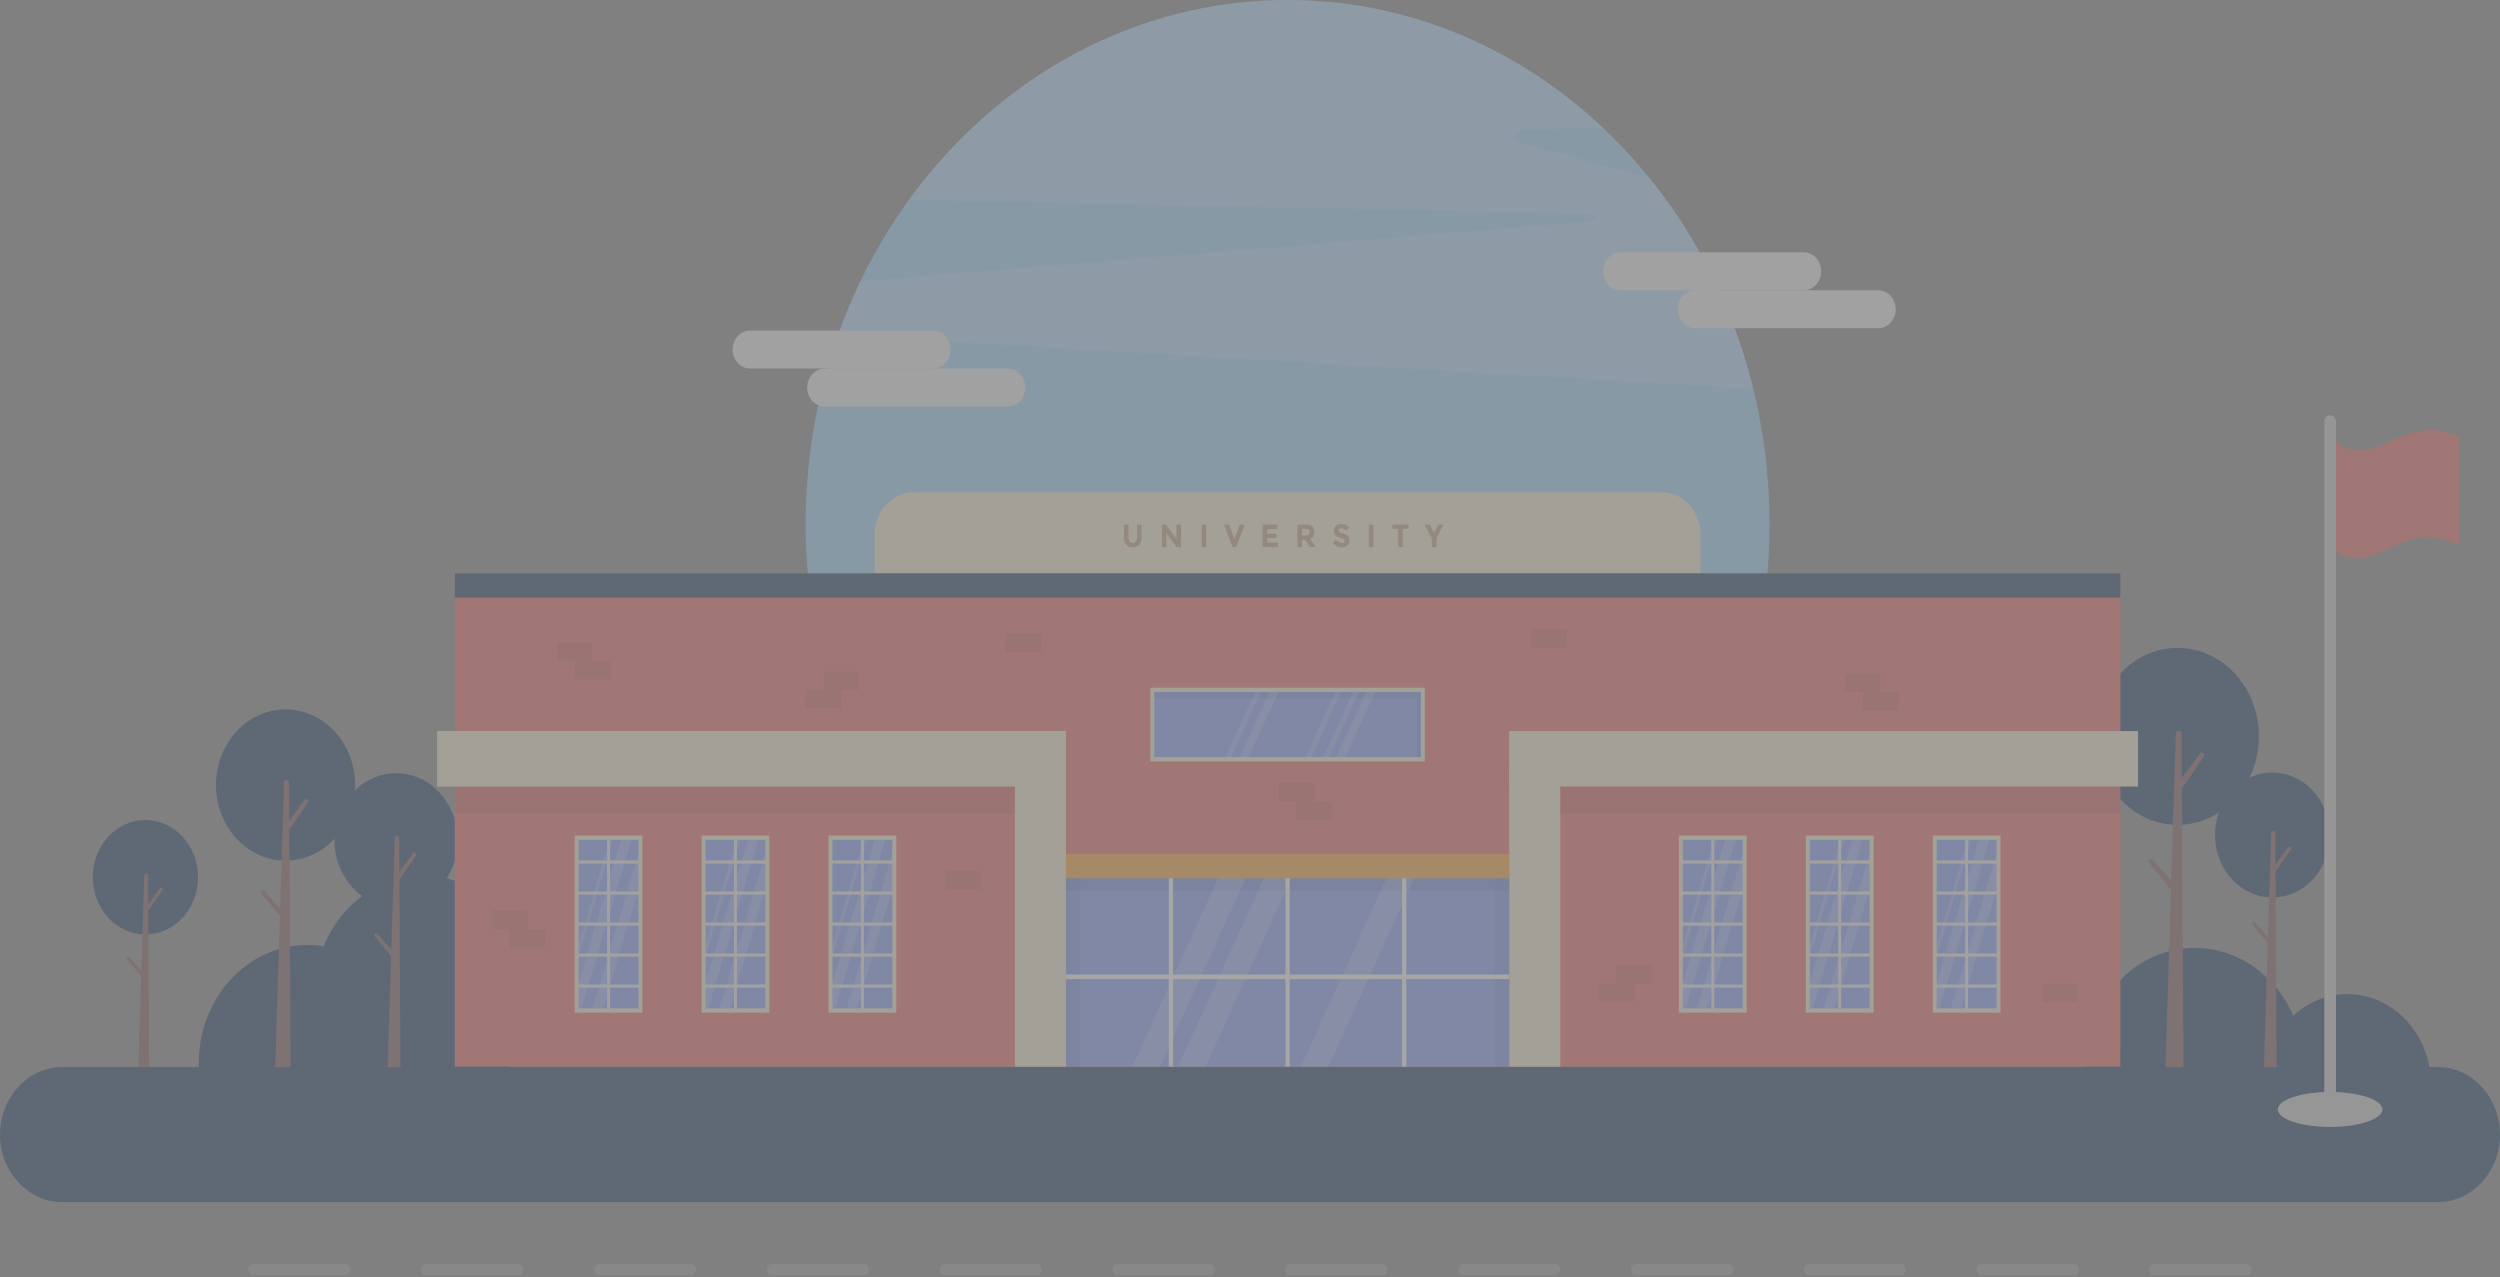 <svg xmlns="http://www.w3.org/2000/svg" width="830" height="424" fill="none" viewBox="0 0 830 424">
  <rect x="0" y="0" width="830" height="424" fill="#808080" stroke="none"/>
  <g opacity=".3">
    <path fill="#12335E" d="M728.671 393.349c19.971 0 36.16-17.605 36.16-39.321 0-21.717-16.189-39.321-36.16-39.321-19.971 0-36.161 17.604-36.161 39.321 0 21.716 16.19 39.321 36.161 39.321z"/>
    <path fill="#12335E" d="M779.36 390.426c15.333 0 27.763-13.516 27.763-30.19s-12.43-30.19-27.763-30.19c-15.334 0-27.764 13.516-27.764 30.19s12.43 30.19 27.764 30.19zM722.945 273.843c14.916 0 27.009-13.149 27.009-29.369 0-16.221-12.093-29.37-27.009-29.37-14.917 0-27.009 13.149-27.009 29.37 0 16.22 12.092 29.369 27.009 29.369z"/>
    <path fill="#7C5054" d="M718.907 355.864l3.452-112.279c.017-.567.445-1.016.965-1.016.532 0 .963.467.966 1.045l.616 112.207-5.999.043z"/>
    <path fill="#7C5054" d="M722.945 294.758l-8.23-9.306a.72.72 0 00-1.076-.026.881.881 0 00-.045 1.153l7.905 9.674 1.446-1.495zM724.541 261.592l7.065-10.377c.25-.366.181-.884-.155-1.158a.722.722 0 00-1.053.144l-7.453 10.089 1.596 1.302z"/>
    <path fill="#12335E" d="M754.447 297.959c10.531 0 19.067-9.283 19.067-20.734 0-11.451-8.536-20.734-19.067-20.734s-19.068 9.283-19.068 20.734c0 11.451 8.537 20.734 19.068 20.734z"/>
    <path fill="#7C5054" d="M751.596 355.864l2.437-79.266c.012-.4.314-.717.681-.717.376 0 .68.329.682.737l.435 79.216-4.235.03z"/>
    <path fill="#7C5054" d="M754.447 312.725l-5.811-6.57a.508.508 0 00-.759-.019.624.624 0 00-.032.815l5.581 6.829 1.021-1.055zM755.573 289.31l4.989-7.325a.621.621 0 00-.11-.818.509.509 0 00-.743.102l-5.262 7.122 1.126.919z"/>
    <path fill="#12335E" d="M140.539 369.367c19.971 0 36.16-17.605 36.16-39.321 0-21.717-16.189-39.321-36.16-39.321-19.971 0-36.161 17.604-36.161 39.321 0 21.716 16.19 39.321 36.161 39.321z"/>
    <path fill="#12335E" d="M102.129 392.353c19.971 0 36.16-17.604 36.16-39.321 0-21.716-16.189-39.321-36.16-39.321-19.971 0-36.16 17.605-36.16 39.321 0 21.717 16.189 39.321 36.16 39.321zM94.8 285.739c12.752 0 23.091-11.242 23.091-25.11 0-13.868-10.339-25.11-23.092-25.11-12.753 0-23.092 11.242-23.092 25.11 0 13.868 10.339 25.11 23.092 25.11z"/>
    <path fill="#7C5054" d="M91.347 355.864l2.951-95.996c.015-.483.38-.868.826-.868.454 0 .822.399.825.893l.527 95.933-5.129.038z"/>
    <path fill="#7C5054" d="M94.799 303.621l-7.037-7.957a.616.616 0 00-.92-.022.755.755 0 00-.038.986l6.758 8.271 1.237-1.278zM96.164 275.264l6.041-8.872a.752.752 0 00-.133-.99.616.616 0 00-.9.124l-6.372 8.626 1.364 1.112z"/>
    <path fill="#12335E" d="M131.503 301.184c11.296 0 20.453-9.958 20.453-22.241s-9.157-22.24-20.453-22.24c-11.295 0-20.452 9.957-20.452 22.24 0 12.283 9.157 22.241 20.452 22.241z"/>
    <path fill="#7C5054" d="M128.446 363.295l2.614-85.025c.013-.428.336-.769.731-.769.402 0 .729.354.731.791l.467 84.971-4.543.032z"/>
    <path fill="#7C5054" d="M131.503 317.022l-6.232-7.047a.546.546 0 00-.815-.02.668.668 0 00-.035.873l5.986 7.325 1.096-1.131zM132.712 291.906l5.35-7.858a.665.665 0 00-.117-.877.548.548 0 00-.798.109l-5.644 7.64 1.209.986z"/>
    <g>
      <path fill="#12335E" d="M48.274 310.237c9.65 0 17.472-8.507 17.472-19s-7.823-18.999-17.472-18.999c-9.65 0-17.473 8.506-17.473 18.999 0 10.493 7.823 19 17.473 19z"/>
      <path fill="#7C5054" d="M45.662 363.295l2.233-72.633c.011-.366.287-.657.624-.657.344 0 .623.302.625.676l.398 72.586-3.88.028z"/>
      <path fill="#7C5054" d="M48.274 323.766l-5.325-6.02a.467.467 0 00-.695-.017.571.571 0 00-.03.746l5.114 6.258.936-.967zM49.306 302.311l4.571-6.713a.57.57 0 00-.1-.75.467.467 0 00-.682.094l-4.82 6.526 1.032.843z"/>
    </g>
    <g>
      <path fill="#12335E" d="M809.376 399.112H20.625C9.28 399.112 0 389.02 0 376.685c0-12.335 9.281-22.427 20.625-22.427h788.75c11.344 0 20.625 10.092 20.625 22.427.001 12.335-9.281 22.427-20.624 22.427z"/>
    </g>
    <g opacity=".1">
      <path fill="#000" d="M717.26 367.279H143.11c-1.462 0-2.647-1.289-2.647-2.879v-12.503c0-1.589 1.185-2.878 2.647-2.878h574.15c1.461 0 2.646 1.289 2.646 2.878V364.4c0 1.59-1.185 2.879-2.646 2.879z" opacity=".1"/>
    </g>
    <g opacity=".5">
      <path fill="#EEE" d="M114.586 423.458H84.242c-.975 0-1.764-.858-1.764-1.918s.79-1.918 1.764-1.918h30.344c.975 0 1.765.858 1.765 1.918s-.789 1.918-1.765 1.918zM171.965 423.458h-30.344c-.975 0-1.764-.858-1.764-1.918s.789-1.918 1.764-1.918h30.344c.976 0 1.764.858 1.764 1.918s-.789 1.918-1.764 1.918zM229.346 423.458H199c-.975 0-1.764-.858-1.764-1.918s.789-1.918 1.764-1.918h30.346c.975 0 1.764.858 1.764 1.918s-.789 1.918-1.764 1.918zM286.724 423.458H256.38c-.975 0-1.764-.858-1.764-1.918s.789-1.918 1.764-1.918h30.344c.975 0 1.764.858 1.764 1.918.001 1.06-.788 1.918-1.764 1.918zM344.102 423.458h-30.344c-.975 0-1.763-.858-1.763-1.918s.789-1.918 1.763-1.918h30.344c.976 0 1.765.858 1.765 1.918s-.789 1.918-1.765 1.918zM401.483 423.458h-30.346c-.974 0-1.763-.858-1.763-1.918s.789-1.918 1.763-1.918h30.346c.976 0 1.764.858 1.764 1.918s-.789 1.918-1.764 1.918zM458.862 423.458h-30.344c-.975 0-1.765-.858-1.765-1.918s.789-1.918 1.765-1.918h30.344c.975 0 1.764.858 1.764 1.918s-.789 1.918-1.764 1.918zM516.24 423.458h-30.344c-.975 0-1.764-.858-1.764-1.918s.789-1.918 1.764-1.918h30.344c.975 0 1.765.858 1.765 1.918s-.79 1.918-1.765 1.918zM573.621 423.458h-30.347c-.974 0-1.764-.858-1.764-1.918s.789-1.918 1.764-1.918h30.347c.974 0 1.763.858 1.763 1.918.001 1.06-.788 1.918-1.763 1.918zM630.999 423.458h-30.344c-.975 0-1.764-.858-1.764-1.918s.789-1.918 1.764-1.918h30.344c.975 0 1.764.858 1.764 1.918s-.789 1.918-1.764 1.918zM688.378 423.458h-30.344c-.975 0-1.764-.858-1.764-1.918s.789-1.918 1.764-1.918h30.344c.976 0 1.764.858 1.764 1.918s-.788 1.918-1.764 1.918zM745.758 423.458h-30.346c-.975 0-1.764-.858-1.764-1.918s.789-1.918 1.764-1.918h30.346c.975 0 1.764.858 1.764 1.918s-.789 1.918-1.764 1.918z" opacity=".5"/>
    </g>
    <g>
      <path fill="#9CD2FF" d="M427.477 347.961c88.362 0 159.994-77.894 159.994-173.98C587.471 77.895 515.839.002 427.477.002S267.483 77.895 267.483 173.981c0 96.086 71.632 173.98 159.994 173.98z"/>
      <path fill="#fff" d="M526.632 73.652l-240.98 19.765a180.93 180.93 0 00-7.423 17.801l303.878 17.848c-6.448-26.309-18.422-50.164-34.49-70.008l-43.018-11.712c-3.045-.83-1.615-4.245 1.932-4.337l25.589-.659C504.069 15.963 467.496 0 427.495 0a148.165 148.165 0 00-49.993 8.665 2.653 2.653 0 01-.667.24c-29.938 10.86-55.94 31.077-75.067 57.464l226.466 4.52c2.956.227 1.447 2.703-1.602 2.763z" opacity=".2"/>
    </g>
    <g>
      <path fill="#EEE" d="M334.577 134.956h-60.803c-3.186 0-5.793-2.834-5.793-6.298 0-3.465 2.607-6.299 5.793-6.299h60.803c3.186 0 5.793 2.834 5.793 6.299 0 3.464-2.607 6.298-5.793 6.298z"/>
    </g>
    <g>
      <path fill="#EEE" d="M309.825 122.359h-60.804c-3.186 0-5.792-2.835-5.792-6.299 0-3.465 2.606-6.299 5.792-6.299h60.804c3.186 0 5.792 2.834 5.792 6.299 0 3.464-2.606 6.299-5.792 6.299z"/>
    </g>
    <g>
      <path fill="#EEE" d="M623.593 108.972h-60.804c-3.186 0-5.793-2.835-5.793-6.299 0-3.465 2.607-6.299 5.793-6.299h60.804c3.186 0 5.792 2.834 5.792 6.299 0 3.464-2.607 6.299-5.792 6.299z"/>
    </g>
    <g>
      <path fill="#EEE" d="M598.84 96.374h-60.804c-3.186 0-5.792-2.834-5.792-6.299 0-3.464 2.606-6.299 5.792-6.299h60.804c3.186 0 5.793 2.835 5.793 6.3 0 3.464-2.607 6.298-5.793 6.298z"/>
    </g>
    <g>
      <path fill="#F6EECC" d="M551.658 234.919H303.296c-7.118 0-12.887-6.273-12.887-14.013v-43.435c0-7.739 5.769-14.013 12.887-14.013h248.361c7.118 0 12.887 6.274 12.887 14.013v43.435c.001 7.74-5.769 14.013-12.886 14.013z"/>
      <path fill="#EC615B" d="M703.959 190.367H150.994V354.11h552.965V190.367z"/>
      <path fill="#12335E" d="M703.959 190.367H150.994v8.058h552.965v-8.058z"/>
      <path fill="#000" d="M353.897 247.553H150.994v22.587h202.903v-22.587zM703.96 247.553H501.057v22.587H703.96v-22.587z" opacity=".1"/>
      <path fill="#F6EECC" d="M353.897 253.806h-16.95V354.11h16.95V253.806zM709.827 242.704h-208.77v18.432h208.77v-18.432z"/>
      <path fill="#F6EECC" d="M353.897 242.704h-208.77v18.432h208.77v-18.432zM518.008 253.806h-16.951V354.11h16.951V253.806z"/>
      <path fill="#7E9AFF" d="M501.057 290.047h-147.16v64.063h147.16v-64.063z"/>
      <path fill="#000" d="M501.057 288.708h-147.16v7.082h147.16v-7.082z" opacity=".1"/>
      <path fill="#000" d="M358.709 291.597h-4.812v62.512h4.812v-62.512z" opacity=".07"/>
      <path fill="#fff" d="M385.113 354.11h-9.154l29.573-65.02h9.154l-29.573 65.02zM400.281 354.11h-9.154l29.573-65.02h9.153l-29.572 65.02zM441.031 354.11h-9.153l29.572-65.02h9.154l-29.573 65.02z" opacity=".2"/>
      <path fill="#000" d="M501.057 291.597h-4.812v62.512h4.812v-62.512z" opacity=".07"/>
      <path fill="#FF9F28" d="M501.057 283.539h-147.16v8.058h147.16v-8.058z"/>
      <g opacity=".07">
        <g opacity=".07">
          <path fill="#000" d="M390.159 291.598h-1.408v62.43h1.408v-62.43zM428.885 291.598h-1.408v62.43h1.408v-62.43zM467.612 291.598h-1.409v62.43h1.409v-62.43z" opacity=".07"/>
        </g>
        <path fill="#000" d="M501.057 325.002h-147.16v1.531h147.16v-1.531z" opacity=".07"/>
      </g>
      <path fill="#fff" d="M389.455 291.598h-1.408v62.512h1.408v-62.512zM428.181 291.598h-1.408v62.512h1.408v-62.512zM466.907 291.598h-1.408v62.512h1.408v-62.512z"/>
      <path fill="#fff" d="M501.057 323.545h-147.16v1.532h147.16v-1.532z"/>
      <path fill="#7E9AFF" d="M212.624 278.105h-21.178v57.379h21.178v-57.379z"/>
      <path fill="#fff" d="M206.129 278.82l-14.028 47.485v8.465h.971l16.527-55.95h-3.47zM192.101 317.639l11.468-38.819h-1.161l-10.307 34.889v3.93zM212.36 282.036l-15.577 52.733h3.47l12.107-40.986v-11.747z" opacity=".2"/>
      <path fill="#EEE" d="M212.624 285.673h-21.178v1.054h21.178v-1.054zM212.624 295.97h-21.178v1.054h21.178v-1.054zM212.624 306.268h-21.178v1.054h21.178v-1.054zM212.624 316.564h-21.178v1.054h21.178v-1.054zM212.624 326.862h-21.178v1.054h21.178v-1.054z"/>
      <g>
        <path fill="#EEE" d="M202.519 278.105h-.969v57.379h.969v-57.379z"/>
      </g>
      <g opacity=".1">
        <path fill="#000" d="M212.186 280.21h-18.172v54.998h-2.468v-56.724h20.64v1.726z" opacity=".1"/>
      </g>
      <g>
        <path fill="#F6EECC" d="M213.28 336.198h-22.492v-58.807h22.492v58.807zm-21.179-1.429h19.864V278.82h-19.864v55.949z"/>
      </g>
      <g>
        <path fill="#7E9AFF" d="M254.764 278.105h-21.177v57.379h21.177v-57.379z"/>
        <path fill="#fff" d="M248.27 278.82l-14.027 47.485v8.465h.97l16.527-55.95h-3.47zM234.243 317.639l11.467-38.819h-1.161l-10.306 34.889v3.93zM254.501 282.036l-15.577 52.733h3.47l12.107-40.986v-11.747z" opacity=".2"/>
        <path fill="#EEE" d="M254.764 285.673h-21.177v1.054h21.177v-1.054zM254.764 295.97h-21.177v1.054h21.177v-1.054zM254.764 306.268h-21.177v1.054h21.177v-1.054zM254.764 316.564h-21.177v1.054h21.177v-1.054zM254.764 326.862h-21.177v1.054h21.177v-1.054z"/>
        <g>
          <path fill="#EEE" d="M244.66 278.105h-.969v57.379h.969v-57.379z"/>
        </g>
        <g opacity=".1">
          <path fill="#000" d="M254.327 280.21h-18.173v54.998h-2.467v-56.724h20.64v1.726z" opacity=".1"/>
        </g>
        <g>
          <path fill="#F6EECC" d="M255.42 336.198h-22.491v-58.807h22.491v58.807zm-21.177-1.429h19.864V278.82h-19.864v55.949z"/>
        </g>
      </g>
      <g>
        <path fill="#7E9AFF" d="M296.906 278.105h-21.178v57.379h21.178v-57.379z"/>
        <path fill="#fff" d="M290.41 278.82l-14.027 47.485v8.465h.97l16.528-55.95h-3.471zM276.383 317.639l11.468-38.819h-1.161l-10.307 34.889v3.93zM296.642 282.036l-15.578 52.733h3.471l12.107-40.986v-11.747z" opacity=".2"/>
        <path fill="#EEE" d="M296.906 285.673h-21.178v1.054h21.178v-1.054zM296.906 295.97h-21.178v1.054h21.178v-1.054zM296.906 306.268h-21.178v1.054h21.178v-1.054zM296.906 316.564h-21.178v1.054h21.178v-1.054zM296.906 326.862h-21.178v1.054h21.178v-1.054z"/>
        <g>
          <path fill="#EEE" d="M286.801 278.105h-.969v57.379h.969v-57.379z"/>
        </g>
        <g opacity=".1">
          <path fill="#000" d="M296.467 280.21h-18.172v54.998h-2.468v-56.724h20.64v1.726z" opacity=".1"/>
        </g>
        <g>
          <path fill="#F6EECC" d="M297.561 336.198h-22.492v-58.807h22.492v58.807zm-21.178-1.429h19.864V278.82h-19.864v55.949z"/>
        </g>
      </g>
      <g>
        <path fill="#7E9AFF" d="M579.228 278.105h-21.177v57.379h21.177v-57.379z"/>
        <path fill="#fff" d="M572.733 278.82l-14.027 47.485v8.465h.97l16.528-55.95h-3.471zM558.706 317.639l11.467-38.819h-1.161l-10.306 34.889v3.93zM578.964 282.036l-15.577 52.733h3.471l12.106-40.986v-11.747z" opacity=".2"/>
        <path fill="#EEE" d="M579.228 285.673h-21.177v1.054h21.177v-1.054zM579.228 295.97h-21.177v1.054h21.177v-1.054zM579.228 306.268h-21.177v1.054h21.177v-1.054zM579.228 316.564h-21.177v1.054h21.177v-1.054zM579.228 326.862h-21.177v1.054h21.177v-1.054z"/>
        <g>
          <path fill="#EEE" d="M569.123 278.105h-.969v57.379h.969v-57.379z"/>
        </g>
        <g opacity=".1">
          <path fill="#000" d="M578.79 280.21h-18.172v54.998h-2.468v-56.724h20.64v1.726z" opacity=".1"/>
        </g>
        <g>
          <path fill="#F6EECC" d="M579.884 336.198h-22.491v-58.807h22.491v58.807zm-21.178-1.429h19.864V278.82h-19.864v55.949z"/>
        </g>
        <g>
          <path fill="#7E9AFF" d="M621.369 278.105h-21.178v57.379h21.178v-57.379z"/>
          <path fill="#fff" d="M614.874 278.82l-14.027 47.485v8.465h.97l16.527-55.95h-3.47zM600.847 317.639l11.467-38.819h-1.161l-10.306 34.889v3.93zM621.106 282.036l-15.578 52.733h3.47l12.108-40.986v-11.747z" opacity=".2"/>
          <path fill="#EEE" d="M621.369 285.673h-21.178v1.054h21.178v-1.054zM621.369 295.97h-21.178v1.054h21.178v-1.054zM621.369 306.268h-21.178v1.054h21.178v-1.054zM621.369 316.564h-21.178v1.054h21.178v-1.054zM621.369 326.862h-21.178v1.054h21.178v-1.054z"/>
          <g>
            <path fill="#EEE" d="M611.264 278.105h-.969v57.379h.969v-57.379z"/>
          </g>
          <g opacity=".1">
            <path fill="#000" d="M620.932 280.21h-18.173v54.998h-2.468v-56.724h20.641v1.726z" opacity=".1"/>
          </g>
          <g>
            <path fill="#F6EECC" d="M622.025 336.198h-22.492v-58.807h22.492v58.807zm-21.178-1.429h19.864V278.82h-19.864v55.949z"/>
          </g>
        </g>
        <g>
          <path fill="#7E9AFF" d="M663.51 278.105h-21.178v57.379h21.178v-57.379z"/>
          <path fill="#fff" d="M657.015 278.82l-14.027 47.485v8.465h.97l16.527-55.95h-3.47zM642.988 317.639l11.467-38.819h-1.161l-10.306 34.889v3.93zM663.246 282.036l-15.577 52.733h3.47l12.107-40.986v-11.747z" opacity=".2"/>
          <path fill="#EEE" d="M663.51 285.673h-21.178v1.054h21.178v-1.054zM663.51 295.97h-21.178v1.054h21.178v-1.054zM663.51 306.268h-21.178v1.054h21.178v-1.054zM663.51 316.564h-21.178v1.054h21.178v-1.054zM663.51 326.862h-21.178v1.054h21.178v-1.054z"/>
          <g>
            <path fill="#EEE" d="M653.405 278.105h-.969v57.379h.969v-57.379z"/>
          </g>
          <g opacity=".1">
            <path fill="#000" d="M663.072 280.21h-18.173v54.998h-2.467v-56.724h20.64v1.726z" opacity=".1"/>
          </g>
          <g>
            <path fill="#F6EECC" d="M664.166 336.198h-22.492v-58.807h22.492v58.807zm-21.178-1.429h19.864V278.82h-19.864v55.949z"/>
          </g>
        </g>
      </g>
      <g>
        <path fill="#7E9AFF" d="M472.387 229.042h-89.818v23.029h89.818v-23.029z"/>
        <path fill="#000" d="M470.451 251.594v-19.761h-87.629v-2.684h89.216v22.445h-1.587z" opacity=".1"/>
        <path fill="#F6EECC" d="M381.911 252.784v-24.457h91.132v24.457h-91.132zm1.314-23.029v21.6h88.505v-21.6h-88.505z"/>
        <path fill="#fff" d="M408.684 251.594h-1.89l9.932-21.839h1.891l-9.933 21.839zM435.265 251.594h-1.891l9.933-21.839h1.891l-9.933 21.839zM441.176 251.594h-1.891l9.933-21.839h1.891l-9.933 21.839zM414.494 251.594h-3.074l9.933-21.839h3.074l-9.933 21.839zM446.588 251.594h-3.074l9.933-21.839h3.074l-9.933 21.839z" opacity=".2"/>
      </g>
      <g>
        <path fill="#000" d="M196.654 213.29h-11.731v6.125h11.731v-6.125zM202.519 219.415h-11.731v6.125h11.731v-6.125z" opacity=".1"/>
      </g>
      <g>
        <path fill="#000" d="M175.169 302.277h-11.731v6.125h11.731v-6.125zM181.035 308.403h-11.731v6.124h11.731v-6.124z" opacity=".1"/>
      </g>
      <g>
        <path fill="#000" d="M285.182 222.916h-11.731v6.125h11.731v-6.125zM279.316 229.042h-11.731v6.125h11.731v-6.125z" opacity=".1"/>
      </g>
      <g>
        <path fill="#000" d="M548.286 320.407h-11.731v6.126h11.731v-6.126z" opacity=".1"/>
        <path fill="#000" d="M542.421 326.532H530.69v6.126h11.731v-6.126z" opacity=".1"/>
      </g>
      <g>
        <path fill="#000" d="M345.679 210.227h-11.731v6.125h11.731v-6.125z" opacity=".1"/>
      </g>
      <g>
        <path fill="#000" d="M325.612 289.186h-11.731v6.125h11.731v-6.125z" opacity=".1"/>
      </g>
      <g>
        <path fill="#000" d="M520.124 208.887h-11.731v6.125h11.731v-6.125z" opacity=".1"/>
      </g>
      <g>
        <path fill="#000" d="M689.815 326.532h-11.731v6.126h11.731v-6.126z" opacity=".1"/>
      </g>
      <g>
        <path fill="#000" d="M436.307 259.987h-11.731v6.125h11.731v-6.125zM442.173 266.113h-11.731v6.125h11.731v-6.125z" opacity=".1"/>
      </g>
      <g>
        <path fill="#000" d="M624.302 223.63H612.57v6.125h11.732v-6.125zM630.167 229.755h-11.731v6.125h11.731v-6.125z" opacity=".1"/>
      </g>
      <g opacity=".7">
        <path fill="#884C2C" d="M375.043 179.71c.255.346.6.519 1.034.519.435 0 .777-.173 1.03-.519.253-.347.379-.82.379-1.42v-4.137h1.538v4.19c0 1.086-.277 1.921-.828 2.502-.552.584-1.259.873-2.12.873-.861 0-1.567-.293-2.123-.877-.556-.587-.832-1.42-.832-2.498v-4.19h1.536v4.137c0 .599.13 1.073.386 1.42zM390.563 174.153h1.537v7.49h-1.537l-3.281-4.694v4.694h-1.537v-7.49h1.438l3.381 4.823v-4.823h-.001zM398.919 174.153h1.537v7.49h-1.537v-7.49zM409.819 178.922l1.755-4.769h1.665l-2.77 7.49h-1.301l-2.768-7.49h1.665l1.754 4.769zM424.147 174.153v1.489h-3.43v1.544h3.085v1.425h-3.085v1.554h3.539v1.478h-5.076v-7.49h4.967zM436.338 176.64c0 1.2-.436 1.976-1.311 2.326l1.746 2.678h-1.892l-1.528-2.389h-1.065v2.389h-1.537v-7.49h2.612c1.071 0 1.834.197 2.291.589.455.392.684 1.025.684 1.897zm-1.852.889c.191-.186.286-.481.286-.884 0-.404-.099-.681-.296-.83-.197-.151-.542-.226-1.035-.226h-1.153v2.219h1.123c.525 0 .883-.093 1.075-.279zM444.65 175.648a.666.666 0 00-.222.525c0 .218.09.39.271.519.181.128.597.281 1.252.456.653.175 1.16.438 1.522.788.361.35.542.86.542 1.532s-.231 1.217-.695 1.634c-.463.419-1.072.627-1.827.627-1.092 0-2.074-.439-2.947-1.318l.916-1.221c.743.707 1.429 1.06 2.06 1.06.282 0 .505-.066.665-.198a.652.652 0 00.241-.535.643.643 0 00-.256-.537c-.17-.132-.509-.266-1.015-.401-.801-.208-1.388-.477-1.758-.809-.372-.334-.557-.854-.557-1.566 0-.71.235-1.259.703-1.645.47-.386 1.056-.579 1.759-.579.461 0 .92.087 1.38.257.46.173.86.417 1.203.731l-.779 1.221c-.598-.493-1.215-.74-1.852-.74-.257 0-.46.066-.606.199zM454.449 174.153h1.537v7.49h-1.537v-7.49zM465.724 175.599v6.044h-1.537v-6.044h-1.951v-1.446h5.439v1.446h-1.951zM476.888 181.643h-1.537v-2.957l-2.385-4.533h1.666l1.487 2.786 1.488-2.786h1.666l-2.385 4.533v2.957z" opacity=".7"/>
      </g>
    </g>
    <g>
      <path fill="#000" d="M771.947 375.541c9.596 0 17.376-2.6 17.376-5.807 0-3.208-7.78-5.808-17.376-5.808-9.597 0-17.376 2.6-17.376 5.808 0 3.207 7.779 5.807 17.376 5.807z" opacity=".1"/>
      <path fill="#C8C8C8" d="M773.597 374.149c9.596 0 17.375-2.6 17.375-5.807 0-3.208-7.779-5.808-17.375-5.808s-17.376 2.6-17.376 5.808c0 3.207 7.78 5.807 17.376 5.807z"/>
      <path fill="#EC615B" d="M816.333 181.167c-19.904-11.002-28.492 13.726-42.737 0v-36.121c14.245 13.726 23.432-9.265 42.737 0v36.121z"/>
      <path fill="#C8C8C8" d="M773.598 370.04c-1.07 0-1.938-.943-1.938-2.107v-227.96c0-1.164.868-2.108 1.938-2.108 1.07 0 1.938.944 1.938 2.108v227.96c0 1.164-.869 2.107-1.938 2.107z"/>
    </g>
  </g>
</svg>
